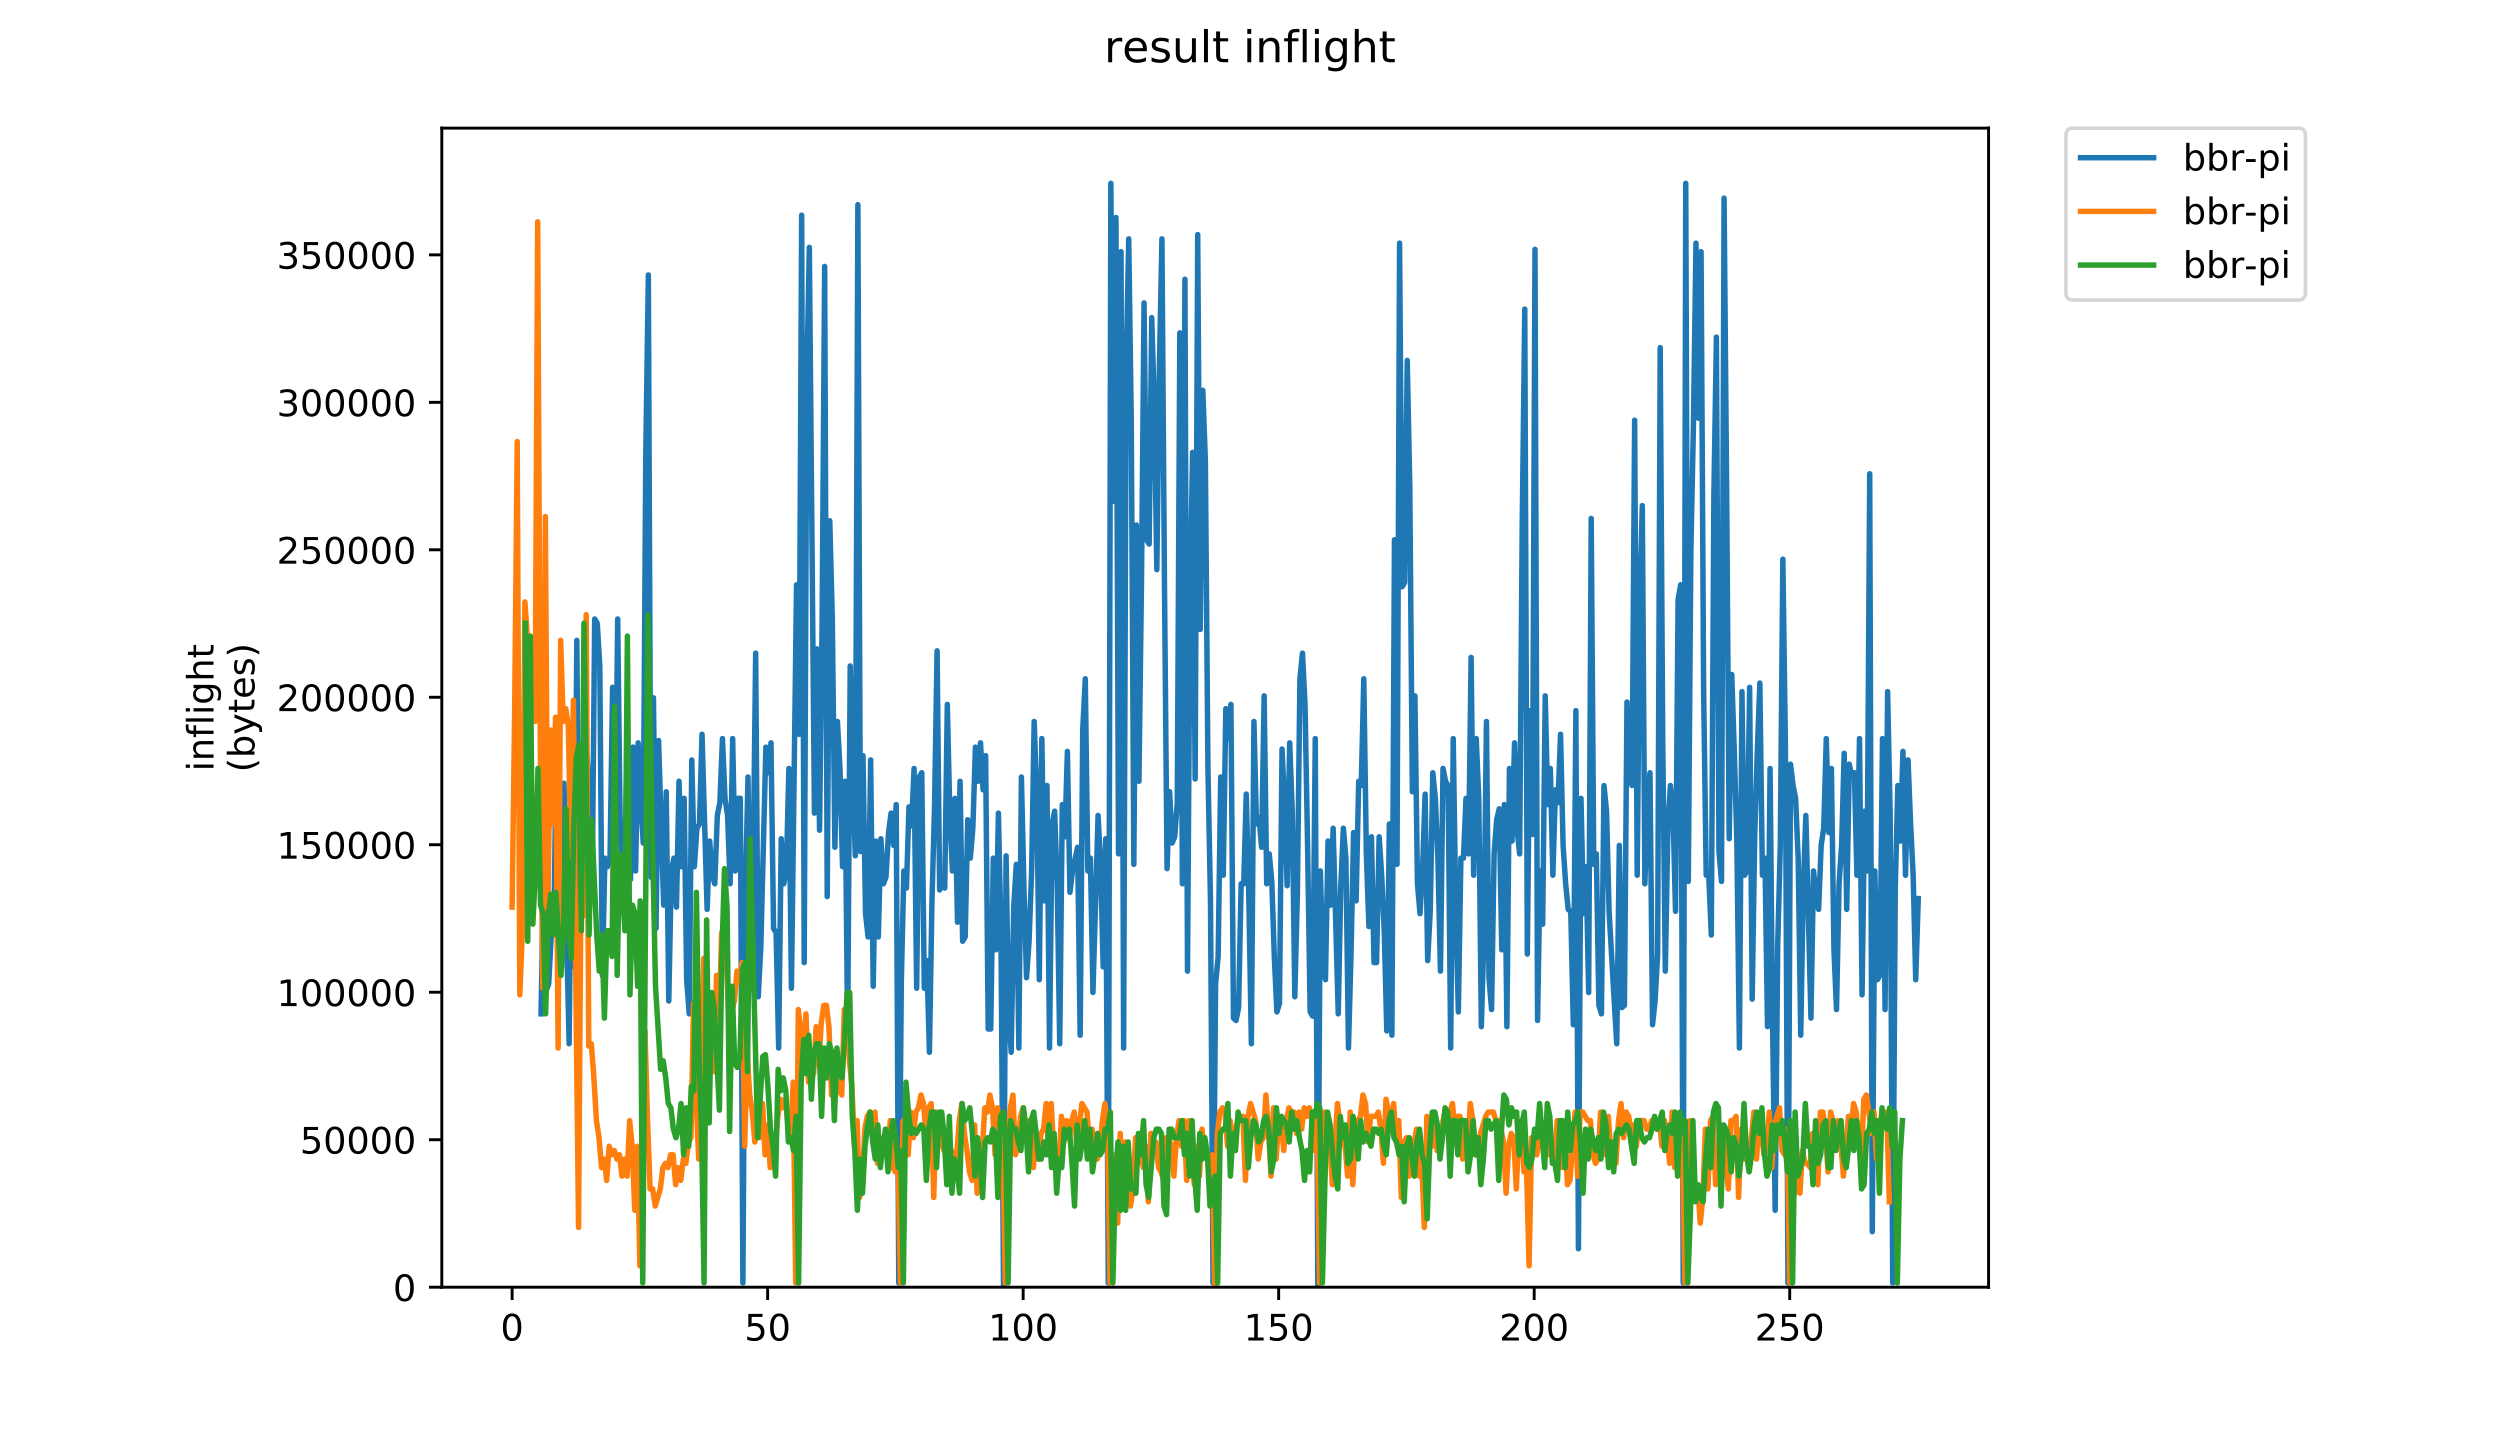 <?xml version="1.0" encoding="utf-8" standalone="no"?>
<!DOCTYPE svg PUBLIC "-//W3C//DTD SVG 1.1//EN"
  "http://www.w3.org/Graphics/SVG/1.1/DTD/svg11.dtd">
<!-- Created with matplotlib (https://matplotlib.org/) -->
<svg height="396pt" version="1.1" viewBox="0 0 684 396" width="684pt" xmlns="http://www.w3.org/2000/svg" xmlns:xlink="http://www.w3.org/1999/xlink">
 <defs>
  <style type="text/css">
*{stroke-linecap:butt;stroke-linejoin:round;}
  </style>
 </defs>
 <g id="figure_1">
  <g id="patch_1">
   <path d="M 0 396 
L 684 396 
L 684 0 
L 0 0 
z
" style="fill:#ffffff;"/>
  </g>
  <g id="axes_1">
   <g id="patch_2">
    <path d="M 120.879 352.174 
L 544.074 352.174 
L 544.074 35.062 
L 120.879 35.062 
z
" style="fill:#ffffff;"/>
   </g>
   <g id="matplotlib.axis_1">
    <g id="xtick_1">
     <g id="line2d_1">
      <defs>
       <path d="M 0 0 
L 0 3.5 
" id="m915744b302" style="stroke:#000000;stroke-width:0.8;"/>
      </defs>
      <g>
       <use style="stroke:#000000;stroke-width:0.8;" x="140.115" xlink:href="#m915744b302" y="352.174"/>
      </g>
     </g>
     <g id="text_1">
      <!-- 0 -->
      <defs>
       <path d="M 31.781 66.406 
Q 24.172 66.406 20.328 58.906 
Q 16.5 51.422 16.5 36.375 
Q 16.5 21.391 20.328 13.891 
Q 24.172 6.391 31.781 6.391 
Q 39.453 6.391 43.281 13.891 
Q 47.125 21.391 47.125 36.375 
Q 47.125 51.422 43.281 58.906 
Q 39.453 66.406 31.781 66.406 
z
M 31.781 74.219 
Q 44.047 74.219 50.516 64.516 
Q 56.984 54.828 56.984 36.375 
Q 56.984 17.969 50.516 8.266 
Q 44.047 -1.422 31.781 -1.422 
Q 19.531 -1.422 13.062 8.266 
Q 6.594 17.969 6.594 36.375 
Q 6.594 54.828 13.062 64.516 
Q 19.531 74.219 31.781 74.219 
z
" id="DejaVuSans-48"/>
      </defs>
      <g transform="translate(136.933 366.773)scale(0.1 -0.1)">
       <use xlink:href="#DejaVuSans-48"/>
      </g>
     </g>
    </g>
    <g id="xtick_2">
     <g id="line2d_2">
      <g>
       <use style="stroke:#000000;stroke-width:0.8;" x="210.024" xlink:href="#m915744b302" y="352.174"/>
      </g>
     </g>
     <g id="text_2">
      <!-- 50 -->
      <defs>
       <path d="M 10.797 72.906 
L 49.516 72.906 
L 49.516 64.594 
L 19.828 64.594 
L 19.828 46.734 
Q 21.969 47.469 24.109 47.828 
Q 26.266 48.188 28.422 48.188 
Q 40.625 48.188 47.75 41.5 
Q 54.891 34.812 54.891 23.391 
Q 54.891 11.625 47.562 5.094 
Q 40.234 -1.422 26.906 -1.422 
Q 22.312 -1.422 17.547 -0.641 
Q 12.797 0.141 7.719 1.703 
L 7.719 11.625 
Q 12.109 9.234 16.797 8.062 
Q 21.484 6.891 26.703 6.891 
Q 35.156 6.891 40.078 11.328 
Q 45.016 15.766 45.016 23.391 
Q 45.016 31 40.078 35.438 
Q 35.156 39.891 26.703 39.891 
Q 22.75 39.891 18.812 39.016 
Q 14.891 38.141 10.797 36.281 
z
" id="DejaVuSans-53"/>
      </defs>
      <g transform="translate(203.662 366.773)scale(0.1 -0.1)">
       <use xlink:href="#DejaVuSans-53"/>
       <use x="63.623" xlink:href="#DejaVuSans-48"/>
      </g>
     </g>
    </g>
    <g id="xtick_3">
     <g id="line2d_3">
      <g>
       <use style="stroke:#000000;stroke-width:0.8;" x="279.934" xlink:href="#m915744b302" y="352.174"/>
      </g>
     </g>
     <g id="text_3">
      <!-- 100 -->
      <defs>
       <path d="M 12.406 8.297 
L 28.516 8.297 
L 28.516 63.922 
L 10.984 60.406 
L 10.984 69.391 
L 28.422 72.906 
L 38.281 72.906 
L 38.281 8.297 
L 54.391 8.297 
L 54.391 0 
L 12.406 0 
z
" id="DejaVuSans-49"/>
      </defs>
      <g transform="translate(270.39 366.773)scale(0.1 -0.1)">
       <use xlink:href="#DejaVuSans-49"/>
       <use x="63.623" xlink:href="#DejaVuSans-48"/>
       <use x="127.246" xlink:href="#DejaVuSans-48"/>
      </g>
     </g>
    </g>
    <g id="xtick_4">
     <g id="line2d_4">
      <g>
       <use style="stroke:#000000;stroke-width:0.8;" x="349.843" xlink:href="#m915744b302" y="352.174"/>
      </g>
     </g>
     <g id="text_4">
      <!-- 150 -->
      <g transform="translate(340.299 366.773)scale(0.1 -0.1)">
       <use xlink:href="#DejaVuSans-49"/>
       <use x="63.623" xlink:href="#DejaVuSans-53"/>
       <use x="127.246" xlink:href="#DejaVuSans-48"/>
      </g>
     </g>
    </g>
    <g id="xtick_5">
     <g id="line2d_5">
      <g>
       <use style="stroke:#000000;stroke-width:0.8;" x="419.753" xlink:href="#m915744b302" y="352.174"/>
      </g>
     </g>
     <g id="text_5">
      <!-- 200 -->
      <defs>
       <path d="M 19.188 8.297 
L 53.609 8.297 
L 53.609 0 
L 7.328 0 
L 7.328 8.297 
Q 12.938 14.109 22.625 23.891 
Q 32.328 33.688 34.812 36.531 
Q 39.547 41.844 41.422 45.531 
Q 43.312 49.219 43.312 52.781 
Q 43.312 58.594 39.234 62.25 
Q 35.156 65.922 28.609 65.922 
Q 23.969 65.922 18.812 64.312 
Q 13.672 62.703 7.812 59.422 
L 7.812 69.391 
Q 13.766 71.781 18.938 73 
Q 24.125 74.219 28.422 74.219 
Q 39.75 74.219 46.484 68.547 
Q 53.219 62.891 53.219 53.422 
Q 53.219 48.922 51.531 44.891 
Q 49.859 40.875 45.406 35.406 
Q 44.188 33.984 37.641 27.219 
Q 31.109 20.453 19.188 8.297 
z
" id="DejaVuSans-50"/>
      </defs>
      <g transform="translate(410.209 366.773)scale(0.1 -0.1)">
       <use xlink:href="#DejaVuSans-50"/>
       <use x="63.623" xlink:href="#DejaVuSans-48"/>
       <use x="127.246" xlink:href="#DejaVuSans-48"/>
      </g>
     </g>
    </g>
    <g id="xtick_6">
     <g id="line2d_6">
      <g>
       <use style="stroke:#000000;stroke-width:0.8;" x="489.662" xlink:href="#m915744b302" y="352.174"/>
      </g>
     </g>
     <g id="text_6">
      <!-- 250 -->
      <g transform="translate(480.118 366.773)scale(0.1 -0.1)">
       <use xlink:href="#DejaVuSans-50"/>
       <use x="63.623" xlink:href="#DejaVuSans-53"/>
       <use x="127.246" xlink:href="#DejaVuSans-48"/>
      </g>
     </g>
    </g>
   </g>
   <g id="matplotlib.axis_2">
    <g id="ytick_1">
     <g id="line2d_7">
      <defs>
       <path d="M 0 0 
L -3.5 0 
" id="m498ff7b737" style="stroke:#000000;stroke-width:0.8;"/>
      </defs>
      <g>
       <use style="stroke:#000000;stroke-width:0.8;" x="120.879" xlink:href="#m498ff7b737" y="352.174"/>
      </g>
     </g>
     <g id="text_7">
      <!-- 0 -->
      <g transform="translate(107.516 355.973)scale(0.1 -0.1)">
       <use xlink:href="#DejaVuSans-48"/>
      </g>
     </g>
    </g>
    <g id="ytick_2">
     <g id="line2d_8">
      <g>
       <use style="stroke:#000000;stroke-width:0.8;" x="120.879" xlink:href="#m498ff7b737" y="311.824"/>
      </g>
     </g>
     <g id="text_8">
      <!-- 50000 -->
      <g transform="translate(82.066 315.623)scale(0.1 -0.1)">
       <use xlink:href="#DejaVuSans-53"/>
       <use x="63.623" xlink:href="#DejaVuSans-48"/>
       <use x="127.246" xlink:href="#DejaVuSans-48"/>
       <use x="190.869" xlink:href="#DejaVuSans-48"/>
       <use x="254.492" xlink:href="#DejaVuSans-48"/>
      </g>
     </g>
    </g>
    <g id="ytick_3">
     <g id="line2d_9">
      <g>
       <use style="stroke:#000000;stroke-width:0.8;" x="120.879" xlink:href="#m498ff7b737" y="271.474"/>
      </g>
     </g>
     <g id="text_9">
      <!-- 100000 -->
      <g transform="translate(75.704 275.274)scale(0.1 -0.1)">
       <use xlink:href="#DejaVuSans-49"/>
       <use x="63.623" xlink:href="#DejaVuSans-48"/>
       <use x="127.246" xlink:href="#DejaVuSans-48"/>
       <use x="190.869" xlink:href="#DejaVuSans-48"/>
       <use x="254.492" xlink:href="#DejaVuSans-48"/>
       <use x="318.115" xlink:href="#DejaVuSans-48"/>
      </g>
     </g>
    </g>
    <g id="ytick_4">
     <g id="line2d_10">
      <g>
       <use style="stroke:#000000;stroke-width:0.8;" x="120.879" xlink:href="#m498ff7b737" y="231.124"/>
      </g>
     </g>
     <g id="text_10">
      <!-- 150000 -->
      <g transform="translate(75.704 234.924)scale(0.1 -0.1)">
       <use xlink:href="#DejaVuSans-49"/>
       <use x="63.623" xlink:href="#DejaVuSans-53"/>
       <use x="127.246" xlink:href="#DejaVuSans-48"/>
       <use x="190.869" xlink:href="#DejaVuSans-48"/>
       <use x="254.492" xlink:href="#DejaVuSans-48"/>
       <use x="318.115" xlink:href="#DejaVuSans-48"/>
      </g>
     </g>
    </g>
    <g id="ytick_5">
     <g id="line2d_11">
      <g>
       <use style="stroke:#000000;stroke-width:0.8;" x="120.879" xlink:href="#m498ff7b737" y="190.774"/>
      </g>
     </g>
     <g id="text_11">
      <!-- 200000 -->
      <g transform="translate(75.704 194.574)scale(0.1 -0.1)">
       <use xlink:href="#DejaVuSans-50"/>
       <use x="63.623" xlink:href="#DejaVuSans-48"/>
       <use x="127.246" xlink:href="#DejaVuSans-48"/>
       <use x="190.869" xlink:href="#DejaVuSans-48"/>
       <use x="254.492" xlink:href="#DejaVuSans-48"/>
       <use x="318.115" xlink:href="#DejaVuSans-48"/>
      </g>
     </g>
    </g>
    <g id="ytick_6">
     <g id="line2d_12">
      <g>
       <use style="stroke:#000000;stroke-width:0.8;" x="120.879" xlink:href="#m498ff7b737" y="150.425"/>
      </g>
     </g>
     <g id="text_12">
      <!-- 250000 -->
      <g transform="translate(75.704 154.224)scale(0.1 -0.1)">
       <use xlink:href="#DejaVuSans-50"/>
       <use x="63.623" xlink:href="#DejaVuSans-53"/>
       <use x="127.246" xlink:href="#DejaVuSans-48"/>
       <use x="190.869" xlink:href="#DejaVuSans-48"/>
       <use x="254.492" xlink:href="#DejaVuSans-48"/>
       <use x="318.115" xlink:href="#DejaVuSans-48"/>
      </g>
     </g>
    </g>
    <g id="ytick_7">
     <g id="line2d_13">
      <g>
       <use style="stroke:#000000;stroke-width:0.8;" x="120.879" xlink:href="#m498ff7b737" y="110.075"/>
      </g>
     </g>
     <g id="text_13">
      <!-- 300000 -->
      <defs>
       <path d="M 40.578 39.312 
Q 47.656 37.797 51.625 33 
Q 55.609 28.219 55.609 21.188 
Q 55.609 10.406 48.188 4.484 
Q 40.766 -1.422 27.094 -1.422 
Q 22.516 -1.422 17.656 -0.516 
Q 12.797 0.391 7.625 2.203 
L 7.625 11.719 
Q 11.719 9.328 16.594 8.109 
Q 21.484 6.891 26.812 6.891 
Q 36.078 6.891 40.938 10.547 
Q 45.797 14.203 45.797 21.188 
Q 45.797 27.641 41.281 31.266 
Q 36.766 34.906 28.719 34.906 
L 20.219 34.906 
L 20.219 43.016 
L 29.109 43.016 
Q 36.375 43.016 40.234 45.922 
Q 44.094 48.828 44.094 54.297 
Q 44.094 59.906 40.109 62.906 
Q 36.141 65.922 28.719 65.922 
Q 24.656 65.922 20.016 65.031 
Q 15.375 64.156 9.812 62.312 
L 9.812 71.094 
Q 15.438 72.656 20.344 73.438 
Q 25.25 74.219 29.594 74.219 
Q 40.828 74.219 47.359 69.109 
Q 53.906 64.016 53.906 55.328 
Q 53.906 49.266 50.438 45.094 
Q 46.969 40.922 40.578 39.312 
z
" id="DejaVuSans-51"/>
      </defs>
      <g transform="translate(75.704 113.874)scale(0.1 -0.1)">
       <use xlink:href="#DejaVuSans-51"/>
       <use x="63.623" xlink:href="#DejaVuSans-48"/>
       <use x="127.246" xlink:href="#DejaVuSans-48"/>
       <use x="190.869" xlink:href="#DejaVuSans-48"/>
       <use x="254.492" xlink:href="#DejaVuSans-48"/>
       <use x="318.115" xlink:href="#DejaVuSans-48"/>
      </g>
     </g>
    </g>
    <g id="ytick_8">
     <g id="line2d_14">
      <g>
       <use style="stroke:#000000;stroke-width:0.8;" x="120.879" xlink:href="#m498ff7b737" y="69.725"/>
      </g>
     </g>
     <g id="text_14">
      <!-- 350000 -->
      <g transform="translate(75.704 73.524)scale(0.1 -0.1)">
       <use xlink:href="#DejaVuSans-51"/>
       <use x="63.623" xlink:href="#DejaVuSans-53"/>
       <use x="127.246" xlink:href="#DejaVuSans-48"/>
       <use x="190.869" xlink:href="#DejaVuSans-48"/>
       <use x="254.492" xlink:href="#DejaVuSans-48"/>
       <use x="318.115" xlink:href="#DejaVuSans-48"/>
      </g>
     </g>
    </g>
    <g id="text_15">
     <!-- inflight -->
     <defs>
      <path d="M 9.422 54.688 
L 18.406 54.688 
L 18.406 0 
L 9.422 0 
z
M 9.422 75.984 
L 18.406 75.984 
L 18.406 64.594 
L 9.422 64.594 
z
" id="DejaVuSans-105"/>
      <path d="M 54.891 33.016 
L 54.891 0 
L 45.906 0 
L 45.906 32.719 
Q 45.906 40.484 42.875 44.328 
Q 39.844 48.188 33.797 48.188 
Q 26.516 48.188 22.312 43.547 
Q 18.109 38.922 18.109 30.906 
L 18.109 0 
L 9.078 0 
L 9.078 54.688 
L 18.109 54.688 
L 18.109 46.188 
Q 21.344 51.125 25.703 53.562 
Q 30.078 56 35.797 56 
Q 45.219 56 50.047 50.172 
Q 54.891 44.344 54.891 33.016 
z
" id="DejaVuSans-110"/>
      <path d="M 37.109 75.984 
L 37.109 68.5 
L 28.516 68.5 
Q 23.688 68.5 21.797 66.547 
Q 19.922 64.594 19.922 59.516 
L 19.922 54.688 
L 34.719 54.688 
L 34.719 47.703 
L 19.922 47.703 
L 19.922 0 
L 10.891 0 
L 10.891 47.703 
L 2.297 47.703 
L 2.297 54.688 
L 10.891 54.688 
L 10.891 58.5 
Q 10.891 67.625 15.141 71.797 
Q 19.391 75.984 28.609 75.984 
z
" id="DejaVuSans-102"/>
      <path d="M 9.422 75.984 
L 18.406 75.984 
L 18.406 0 
L 9.422 0 
z
" id="DejaVuSans-108"/>
      <path d="M 45.406 27.984 
Q 45.406 37.75 41.375 43.109 
Q 37.359 48.484 30.078 48.484 
Q 22.859 48.484 18.828 43.109 
Q 14.797 37.75 14.797 27.984 
Q 14.797 18.266 18.828 12.891 
Q 22.859 7.516 30.078 7.516 
Q 37.359 7.516 41.375 12.891 
Q 45.406 18.266 45.406 27.984 
z
M 54.391 6.781 
Q 54.391 -7.172 48.188 -13.984 
Q 42 -20.797 29.203 -20.797 
Q 24.469 -20.797 20.266 -20.094 
Q 16.062 -19.391 12.109 -17.922 
L 12.109 -9.188 
Q 16.062 -11.328 19.922 -12.344 
Q 23.781 -13.375 27.781 -13.375 
Q 36.625 -13.375 41.016 -8.766 
Q 45.406 -4.156 45.406 5.172 
L 45.406 9.625 
Q 42.625 4.781 38.281 2.391 
Q 33.938 0 27.875 0 
Q 17.828 0 11.672 7.656 
Q 5.516 15.328 5.516 27.984 
Q 5.516 40.672 11.672 48.328 
Q 17.828 56 27.875 56 
Q 33.938 56 38.281 53.609 
Q 42.625 51.219 45.406 46.391 
L 45.406 54.688 
L 54.391 54.688 
z
" id="DejaVuSans-103"/>
      <path d="M 54.891 33.016 
L 54.891 0 
L 45.906 0 
L 45.906 32.719 
Q 45.906 40.484 42.875 44.328 
Q 39.844 48.188 33.797 48.188 
Q 26.516 48.188 22.312 43.547 
Q 18.109 38.922 18.109 30.906 
L 18.109 0 
L 9.078 0 
L 9.078 75.984 
L 18.109 75.984 
L 18.109 46.188 
Q 21.344 51.125 25.703 53.562 
Q 30.078 56 35.797 56 
Q 45.219 56 50.047 50.172 
Q 54.891 44.344 54.891 33.016 
z
" id="DejaVuSans-104"/>
      <path d="M 18.312 70.219 
L 18.312 54.688 
L 36.812 54.688 
L 36.812 47.703 
L 18.312 47.703 
L 18.312 18.016 
Q 18.312 11.328 20.141 9.422 
Q 21.969 7.516 27.594 7.516 
L 36.812 7.516 
L 36.812 0 
L 27.594 0 
Q 17.188 0 13.234 3.875 
Q 9.281 7.766 9.281 18.016 
L 9.281 47.703 
L 2.688 47.703 
L 2.688 54.688 
L 9.281 54.688 
L 9.281 70.219 
z
" id="DejaVuSans-116"/>
     </defs>
     <g transform="translate(58.426 211.018)rotate(-90)scale(0.1 -0.1)">
      <use xlink:href="#DejaVuSans-105"/>
      <use x="27.783" xlink:href="#DejaVuSans-110"/>
      <use x="91.162" xlink:href="#DejaVuSans-102"/>
      <use x="126.367" xlink:href="#DejaVuSans-108"/>
      <use x="154.15" xlink:href="#DejaVuSans-105"/>
      <use x="181.934" xlink:href="#DejaVuSans-103"/>
      <use x="245.41" xlink:href="#DejaVuSans-104"/>
      <use x="308.789" xlink:href="#DejaVuSans-116"/>
     </g>
     <!-- (bytes) -->
     <defs>
      <path d="M 31 75.875 
Q 24.469 64.656 21.281 53.656 
Q 18.109 42.672 18.109 31.391 
Q 18.109 20.125 21.312 9.062 
Q 24.516 -2 31 -13.188 
L 23.188 -13.188 
Q 15.875 -1.703 12.234 9.375 
Q 8.594 20.453 8.594 31.391 
Q 8.594 42.281 12.203 53.312 
Q 15.828 64.359 23.188 75.875 
z
" id="DejaVuSans-40"/>
      <path d="M 48.688 27.297 
Q 48.688 37.203 44.609 42.844 
Q 40.531 48.484 33.406 48.484 
Q 26.266 48.484 22.188 42.844 
Q 18.109 37.203 18.109 27.297 
Q 18.109 17.391 22.188 11.75 
Q 26.266 6.109 33.406 6.109 
Q 40.531 6.109 44.609 11.75 
Q 48.688 17.391 48.688 27.297 
z
M 18.109 46.391 
Q 20.953 51.266 25.266 53.625 
Q 29.594 56 35.594 56 
Q 45.562 56 51.781 48.094 
Q 58.016 40.188 58.016 27.297 
Q 58.016 14.406 51.781 6.484 
Q 45.562 -1.422 35.594 -1.422 
Q 29.594 -1.422 25.266 0.953 
Q 20.953 3.328 18.109 8.203 
L 18.109 0 
L 9.078 0 
L 9.078 75.984 
L 18.109 75.984 
z
" id="DejaVuSans-98"/>
      <path d="M 32.172 -5.078 
Q 28.375 -14.844 24.75 -17.812 
Q 21.141 -20.797 15.094 -20.797 
L 7.906 -20.797 
L 7.906 -13.281 
L 13.188 -13.281 
Q 16.891 -13.281 18.938 -11.516 
Q 21 -9.766 23.484 -3.219 
L 25.094 0.875 
L 2.984 54.688 
L 12.5 54.688 
L 29.594 11.922 
L 46.688 54.688 
L 56.203 54.688 
z
" id="DejaVuSans-121"/>
      <path d="M 56.203 29.594 
L 56.203 25.203 
L 14.891 25.203 
Q 15.484 15.922 20.484 11.062 
Q 25.484 6.203 34.422 6.203 
Q 39.594 6.203 44.453 7.469 
Q 49.312 8.734 54.109 11.281 
L 54.109 2.781 
Q 49.266 0.734 44.188 -0.344 
Q 39.109 -1.422 33.891 -1.422 
Q 20.797 -1.422 13.156 6.188 
Q 5.516 13.812 5.516 26.812 
Q 5.516 40.234 12.766 48.109 
Q 20.016 56 32.328 56 
Q 43.359 56 49.781 48.891 
Q 56.203 41.797 56.203 29.594 
z
M 47.219 32.234 
Q 47.125 39.594 43.094 43.984 
Q 39.062 48.391 32.422 48.391 
Q 24.906 48.391 20.391 44.141 
Q 15.875 39.891 15.188 32.172 
z
" id="DejaVuSans-101"/>
      <path d="M 44.281 53.078 
L 44.281 44.578 
Q 40.484 46.531 36.375 47.5 
Q 32.281 48.484 27.875 48.484 
Q 21.188 48.484 17.844 46.438 
Q 14.5 44.391 14.5 40.281 
Q 14.5 37.156 16.891 35.375 
Q 19.281 33.594 26.516 31.984 
L 29.594 31.297 
Q 39.156 29.25 43.188 25.516 
Q 47.219 21.781 47.219 15.094 
Q 47.219 7.469 41.188 3.016 
Q 35.156 -1.422 24.609 -1.422 
Q 20.219 -1.422 15.453 -0.562 
Q 10.688 0.297 5.422 2 
L 5.422 11.281 
Q 10.406 8.688 15.234 7.391 
Q 20.062 6.109 24.812 6.109 
Q 31.156 6.109 34.562 8.281 
Q 37.984 10.453 37.984 14.406 
Q 37.984 18.062 35.516 20.016 
Q 33.062 21.969 24.703 23.781 
L 21.578 24.516 
Q 13.234 26.266 9.516 29.906 
Q 5.812 33.547 5.812 39.891 
Q 5.812 47.609 11.281 51.797 
Q 16.75 56 26.812 56 
Q 31.781 56 36.172 55.266 
Q 40.578 54.547 44.281 53.078 
z
" id="DejaVuSans-115"/>
      <path d="M 8.016 75.875 
L 15.828 75.875 
Q 23.141 64.359 26.781 53.312 
Q 30.422 42.281 30.422 31.391 
Q 30.422 20.453 26.781 9.375 
Q 23.141 -1.703 15.828 -13.188 
L 8.016 -13.188 
Q 14.5 -2 17.703 9.062 
Q 20.906 20.125 20.906 31.391 
Q 20.906 42.672 17.703 53.656 
Q 14.5 64.656 8.016 75.875 
z
" id="DejaVuSans-41"/>
     </defs>
     <g transform="translate(69.624 211.295)rotate(-90)scale(0.1 -0.1)">
      <use xlink:href="#DejaVuSans-40"/>
      <use x="39.014" xlink:href="#DejaVuSans-98"/>
      <use x="102.49" xlink:href="#DejaVuSans-121"/>
      <use x="161.67" xlink:href="#DejaVuSans-116"/>
      <use x="200.879" xlink:href="#DejaVuSans-101"/>
      <use x="262.402" xlink:href="#DejaVuSans-115"/>
      <use x="314.502" xlink:href="#DejaVuSans-41"/>
     </g>
    </g>
   </g>
   <g id="line2d_15">
    <path clip-path="url(#pe34f8b450a)" d="M 148.026 277.388 
L 148.725 239.466 
L 149.424 271.016 
L 150.123 269.208 
L 150.822 255.825 
L 151.521 254.656 
L 152.22 204.41 
L 152.919 225.443 
L 153.618 264.534 
L 154.318 214.287 
L 155.017 255.825 
L 155.716 285.568 
L 156.415 218.432 
L 157.114 264.534 
L 157.813 175.196 
L 158.512 261.029 
L 159.91 232.454 
L 160.609 206.747 
L 161.309 218.432 
L 162.008 244.14 
L 162.707 169.354 
L 163.406 170.522 
L 164.105 182.207 
L 164.804 266.871 
L 165.503 234.791 
L 166.202 237.128 
L 166.901 234.791 
L 167.6 188.05 
L 168.299 232.454 
L 168.999 169.354 
L 169.698 227.78 
L 170.397 239.995 
L 171.096 226.612 
L 171.795 204.41 
L 172.494 240.634 
L 173.193 204.41 
L 173.892 238.297 
L 174.591 203.241 
L 175.29 218.432 
L 175.989 230.647 
L 176.689 123.781 
L 177.388 75.232 
L 178.087 239.995 
L 178.786 190.917 
L 179.485 254.017 
L 180.184 202.602 
L 181.582 247.645 
L 182.281 216.624 
L 182.98 273.882 
L 183.68 238.297 
L 184.379 234.791 
L 185.078 248.175 
L 185.777 213.758 
L 186.476 237.128 
L 187.175 218.432 
L 187.874 268.04 
L 188.573 277.388 
L 189.272 207.915 
L 189.971 237.128 
L 190.67 226.612 
L 191.37 225.443 
L 192.069 200.904 
L 193.467 248.814 
L 194.166 230.117 
L 194.865 239.466 
L 195.564 241.803 
L 196.263 223.106 
L 196.962 219.6 
L 197.661 202.072 
L 198.361 218.432 
L 199.06 223.106 
L 199.759 241.803 
L 200.458 202.072 
L 201.157 238.297 
L 201.856 218.432 
L 202.555 218.432 
L 203.254 351.006 
L 203.953 242.971 
L 204.652 212.589 
L 205.351 270.377 
L 206.051 238.297 
L 206.75 178.702 
L 207.449 272.714 
L 208.148 259.331 
L 209.546 204.41 
L 210.245 211.421 
L 210.944 203.241 
L 211.643 254.017 
L 212.342 255.186 
L 213.042 286.736 
L 213.741 229.478 
L 214.44 241.803 
L 215.139 238.297 
L 215.838 210.252 
L 216.537 270.377 
L 217.935 160.005 
L 218.634 200.904 
L 219.333 58.872 
L 220.032 263.366 
L 220.732 104.445 
L 221.431 67.691 
L 222.829 222.467 
L 223.528 177.533 
L 224.227 227.141 
L 224.926 170.522 
L 225.625 72.895 
L 226.324 245.308 
L 227.023 142.477 
L 227.722 169.354 
L 228.422 231.815 
L 229.121 197.398 
L 229.82 210.252 
L 230.519 237.128 
L 231.218 213.758 
L 231.917 283.231 
L 232.616 182.207 
L 233.315 213.758 
L 234.014 234.152 
L 234.713 56.006 
L 235.413 232.984 
L 236.112 206.747 
L 236.811 249.982 
L 237.51 256.354 
L 238.209 207.915 
L 238.908 269.847 
L 239.607 230.117 
L 240.306 256.354 
L 241.005 229.478 
L 241.704 241.803 
L 242.403 239.995 
L 243.103 227.78 
L 243.802 222.467 
L 244.501 231.286 
L 245.2 220.13 
L 245.899 351.006 
L 246.598 268.679 
L 247.297 238.297 
L 247.996 242.971 
L 248.695 220.769 
L 249.394 225.973 
L 250.094 210.252 
L 250.793 270.377 
L 251.492 212.589 
L 252.191 211.421 
L 252.89 270.377 
L 253.589 262.836 
L 254.288 287.905 
L 254.987 246.477 
L 255.686 220.769 
L 256.385 178.063 
L 257.084 243.501 
L 257.784 241.803 
L 258.483 242.971 
L 259.182 192.724 
L 259.881 223.106 
L 260.58 238.297 
L 261.279 218.432 
L 261.978 252.319 
L 262.677 213.758 
L 263.376 257.523 
L 264.075 256.354 
L 264.775 224.275 
L 265.474 234.791 
L 266.173 226.612 
L 266.872 204.41 
L 267.571 213.758 
L 268.27 203.241 
L 268.969 216.095 
L 269.668 206.747 
L 270.367 281.533 
L 271.066 281.533 
L 271.765 234.791 
L 272.465 259.86 
L 273.164 222.467 
L 273.863 255.186 
L 274.562 352.174 
L 275.261 234.152 
L 275.96 276.859 
L 276.659 287.905 
L 277.358 248.175 
L 278.057 236.489 
L 278.756 286.736 
L 279.456 212.589 
L 280.155 242.971 
L 280.854 267.51 
L 281.553 257.523 
L 282.252 238.297 
L 282.951 197.398 
L 283.65 217.263 
L 284.349 268.04 
L 285.048 202.072 
L 285.747 246.477 
L 286.446 214.926 
L 287.146 286.736 
L 287.845 225.443 
L 288.544 221.938 
L 289.243 241.803 
L 289.942 285.568 
L 290.641 220.13 
L 291.34 228.949 
L 292.039 205.578 
L 292.738 244.14 
L 293.437 238.297 
L 294.836 231.815 
L 295.535 283.231 
L 296.234 199.735 
L 296.933 185.713 
L 297.632 238.297 
L 298.331 234.791 
L 299.03 271.545 
L 300.428 223.106 
L 301.127 236.489 
L 301.827 264.534 
L 302.526 229.478 
L 303.225 351.006 
L 303.924 50.163 
L 304.623 137.164 
L 305.322 59.511 
L 306.021 233.623 
L 306.72 68.86 
L 307.419 286.736 
L 308.118 100.41 
L 308.817 65.354 
L 309.517 115.601 
L 310.216 236.489 
L 310.915 143.646 
L 311.614 213.758 
L 312.313 158.837 
L 313.012 82.882 
L 313.711 147.681 
L 314.41 148.849 
L 315.109 86.917 
L 315.808 110.288 
L 316.508 155.86 
L 317.207 100.41 
L 317.906 65.354 
L 318.605 160.535 
L 319.304 237.658 
L 320.003 216.624 
L 320.702 230.647 
L 321.401 228.949 
L 322.1 219.6 
L 322.799 91.062 
L 323.498 241.803 
L 324.198 76.4 
L 324.897 265.703 
L 325.596 163.511 
L 326.295 123.781 
L 326.994 213.119 
L 327.693 64.185 
L 328.392 172.22 
L 329.091 106.782 
L 329.79 126.118 
L 330.489 210.252 
L 331.189 246.477 
L 331.888 351.006 
L 332.587 269.208 
L 333.286 261.668 
L 333.985 212.589 
L 334.684 239.466 
L 335.383 193.893 
L 336.082 202.072 
L 336.781 192.724 
L 337.48 278.557 
L 338.179 279.196 
L 338.879 275.69 
L 339.578 241.803 
L 340.277 241.803 
L 340.976 217.263 
L 341.675 245.308 
L 342.374 285.568 
L 343.073 197.398 
L 343.772 225.443 
L 344.471 223.635 
L 345.17 231.815 
L 345.87 190.387 
L 346.569 241.803 
L 347.268 233.623 
L 347.967 241.163 
L 348.666 262.197 
L 349.365 276.859 
L 350.064 274.522 
L 350.763 204.939 
L 351.462 219.6 
L 352.161 242.332 
L 352.86 203.241 
L 353.56 221.938 
L 354.259 272.714 
L 354.958 244.669 
L 355.657 185.713 
L 356.356 178.702 
L 357.055 192.724 
L 357.754 231.286 
L 358.453 276.859 
L 359.152 278.027 
L 359.851 202.072 
L 360.55 352.174 
L 361.25 238.297 
L 361.949 262.836 
L 362.648 268.04 
L 363.347 230.117 
L 364.046 247.645 
L 364.745 226.612 
L 366.143 277.388 
L 366.842 242.332 
L 367.541 226.612 
L 368.241 234.791 
L 368.94 286.736 
L 369.639 261.029 
L 370.338 227.78 
L 371.037 246.477 
L 371.736 213.758 
L 372.435 214.926 
L 373.134 185.713 
L 373.833 233.623 
L 374.532 253.488 
L 375.231 228.949 
L 375.931 263.366 
L 376.63 263.366 
L 377.329 228.949 
L 378.028 239.466 
L 378.727 254.656 
L 379.426 282.062 
L 380.125 225.443 
L 380.824 283.231 
L 381.523 147.681 
L 382.222 236.489 
L 382.922 66.523 
L 383.621 160.535 
L 384.32 159.366 
L 385.019 98.602 
L 385.718 133.129 
L 386.417 216.624 
L 387.116 190.387 
L 387.815 241.803 
L 388.514 249.982 
L 389.213 237.658 
L 389.912 217.263 
L 390.612 262.836 
L 391.311 249.343 
L 392.01 211.421 
L 392.709 218.432 
L 393.408 234.791 
L 394.107 265.703 
L 394.806 210.252 
L 395.505 213.758 
L 396.204 214.926 
L 396.903 286.736 
L 397.603 202.072 
L 398.302 248.814 
L 399.001 276.859 
L 399.7 234.791 
L 400.399 234.791 
L 401.098 218.432 
L 401.797 233.623 
L 402.496 179.87 
L 403.195 239.466 
L 403.894 202.072 
L 404.593 218.432 
L 405.293 280.894 
L 405.992 256.354 
L 406.691 197.398 
L 407.39 267.51 
L 408.089 276.219 
L 408.788 233.623 
L 409.487 224.275 
L 410.186 221.298 
L 410.885 259.86 
L 411.584 220.13 
L 412.284 280.894 
L 412.983 210.252 
L 413.682 230.117 
L 414.381 203.241 
L 415.08 227.141 
L 415.779 233.623 
L 416.478 143.646 
L 417.177 84.58 
L 417.876 261.029 
L 418.575 194.422 
L 419.274 228.31 
L 419.974 68.22 
L 420.673 279.196 
L 421.372 238.297 
L 422.071 252.849 
L 422.77 190.387 
L 423.469 220.13 
L 424.168 210.252 
L 424.867 239.466 
L 425.566 216.095 
L 426.265 219.6 
L 426.964 200.904 
L 427.664 231.286 
L 428.363 241.803 
L 429.062 248.814 
L 429.761 249.343 
L 430.46 280.364 
L 431.159 194.422 
L 431.858 341.657 
L 432.557 218.432 
L 433.256 249.982 
L 433.955 237.128 
L 434.655 271.545 
L 435.354 141.838 
L 436.053 236.489 
L 436.752 233.623 
L 437.451 275.051 
L 438.15 277.388 
L 438.849 214.926 
L 439.548 221.938 
L 440.247 249.343 
L 441.645 273.882 
L 442.345 285.568 
L 443.044 231.286 
L 443.743 275.69 
L 444.442 275.051 
L 445.141 192.085 
L 445.84 213.119 
L 446.539 214.926 
L 447.238 114.962 
L 447.937 239.466 
L 448.636 164.04 
L 449.336 138.332 
L 450.035 241.803 
L 450.734 221.298 
L 451.433 211.421 
L 452.132 280.364 
L 452.831 273.882 
L 453.53 261.029 
L 454.229 95.097 
L 454.928 203.241 
L 455.627 265.703 
L 456.326 226.612 
L 457.026 214.926 
L 457.725 221.938 
L 458.424 249.343 
L 459.123 164.04 
L 459.822 160.005 
L 460.521 351.006 
L 461.22 50.163 
L 461.919 241.163 
L 462.618 150.657 
L 463.317 116.769 
L 464.017 66.523 
L 464.716 114.432 
L 465.415 68.86 
L 466.114 189.219 
L 466.813 239.466 
L 467.512 239.466 
L 468.211 255.825 
L 468.91 135.995 
L 469.609 92.23 
L 470.308 232.984 
L 471.007 241.163 
L 471.707 54.198 
L 472.406 133.658 
L 473.105 229.478 
L 473.804 184.544 
L 474.503 205.578 
L 475.202 230.117 
L 475.901 286.736 
L 476.6 189.219 
L 477.299 239.466 
L 477.998 238.297 
L 478.698 188.05 
L 479.397 273.353 
L 480.096 228.31 
L 480.795 205.578 
L 481.494 186.882 
L 482.193 239.466 
L 482.892 234.791 
L 483.591 280.894 
L 484.29 210.252 
L 484.989 280.894 
L 485.688 331.141 
L 486.388 258.162 
L 487.087 231.286 
L 487.786 152.994 
L 488.485 203.77 
L 489.184 351.006 
L 489.883 209.084 
L 490.582 214.926 
L 491.281 218.432 
L 491.98 234.791 
L 492.679 283.231 
L 493.378 242.971 
L 494.078 223.106 
L 495.476 278.557 
L 496.175 238.297 
L 496.874 244.669 
L 497.573 248.814 
L 498.272 231.286 
L 498.971 226.612 
L 499.67 202.072 
L 500.369 227.78 
L 501.069 210.252 
L 501.768 259.86 
L 502.467 276.219 
L 503.166 241.803 
L 503.865 231.286 
L 504.564 206.107 
L 505.263 248.814 
L 505.962 209.084 
L 506.661 212.589 
L 507.36 211.421 
L 508.059 239.466 
L 508.759 202.072 
L 509.458 272.184 
L 510.157 221.938 
L 510.856 238.297 
L 511.555 129.623 
L 512.254 336.983 
L 512.953 238.297 
L 513.652 268.04 
L 514.351 266.871 
L 515.05 202.072 
L 515.75 276.219 
L 516.449 189.219 
L 517.148 223.106 
L 517.847 351.006 
L 518.546 242.971 
L 519.245 214.926 
L 519.944 230.117 
L 520.643 205.578 
L 521.342 239.466 
L 522.041 207.915 
L 522.74 225.443 
L 523.44 239.466 
L 524.139 268.04 
L 524.838 245.838 
L 524.838 245.838 
" style="fill:none;stroke:#1f77b4;stroke-linecap:square;stroke-width:1.5;"/>
   </g>
   <g id="line2d_16">
    <path clip-path="url(#pe34f8b450a)" d="M 140.115 248.175 
L 140.814 193.893 
L 141.513 120.804 
L 142.212 272.184 
L 142.911 255.186 
L 143.61 164.679 
L 144.309 174.557 
L 145.008 198.567 
L 145.708 194.422 
L 146.407 197.398 
L 147.106 60.68 
L 147.805 201.433 
L 148.504 270.377 
L 149.203 141.309 
L 149.902 248.175 
L 150.601 199.735 
L 151.3 225.443 
L 151.999 196.23 
L 152.698 286.736 
L 153.398 175.196 
L 154.097 197.398 
L 154.796 193.893 
L 155.495 198.567 
L 156.194 234.791 
L 156.893 191.556 
L 157.592 273.882 
L 158.291 335.815 
L 158.99 234.791 
L 159.689 250.512 
L 160.388 168.185 
L 161.088 286.207 
L 161.787 285.568 
L 162.486 294.916 
L 163.185 306.601 
L 163.884 311.275 
L 164.583 319.455 
L 165.282 317.118 
L 165.981 322.961 
L 166.68 313.613 
L 167.379 315.95 
L 168.079 314.781 
L 168.778 317.118 
L 169.477 315.95 
L 170.176 321.792 
L 170.875 317.118 
L 171.574 321.792 
L 172.273 306.601 
L 172.972 313.613 
L 173.671 331.141 
L 174.37 313.613 
L 175.069 346.331 
L 175.769 307.77 
L 176.468 282.062 
L 177.167 306.601 
L 177.866 325.298 
L 178.565 325.298 
L 179.264 329.972 
L 180.662 325.298 
L 181.361 319.455 
L 182.06 318.287 
L 182.76 319.455 
L 183.459 315.95 
L 184.158 315.95 
L 184.857 324.129 
L 185.556 319.455 
L 186.255 322.961 
L 186.954 317.118 
L 187.653 318.287 
L 188.352 312.444 
L 189.051 311.275 
L 189.75 274.522 
L 190.45 299.59 
L 191.149 317.118 
L 192.547 262.197 
L 193.246 273.882 
L 193.945 271.545 
L 194.644 273.353 
L 195.343 293.218 
L 196.042 266.871 
L 196.741 279.196 
L 197.441 255.186 
L 198.14 264.534 
L 198.839 265.703 
L 199.538 279.725 
L 200.237 276.219 
L 200.936 273.882 
L 201.635 265.703 
L 202.334 268.679 
L 203.033 263.366 
L 203.732 313.613 
L 204.431 288.544 
L 205.131 299.59 
L 205.83 304.264 
L 206.529 312.444 
L 207.228 305.433 
L 207.927 311.275 
L 208.626 301.927 
L 209.325 315.95 
L 210.024 307.77 
L 210.723 319.455 
L 212.122 312.444 
L 212.821 305.433 
L 213.52 300.759 
L 214.219 303.096 
L 214.918 300.759 
L 215.617 307.77 
L 216.316 311.275 
L 217.015 296.085 
L 217.714 351.006 
L 218.413 276.219 
L 219.112 282.062 
L 219.812 291.41 
L 220.511 277.388 
L 221.21 296.085 
L 221.909 290.242 
L 222.608 293.747 
L 223.307 280.894 
L 224.006 291.41 
L 224.705 279.725 
L 225.404 275.051 
L 226.103 275.051 
L 226.802 280.894 
L 227.502 299.59 
L 228.201 287.905 
L 228.9 293.747 
L 229.599 298.422 
L 230.298 299.59 
L 230.997 276.219 
L 231.696 276.219 
L 232.395 290.242 
L 233.094 297.253 
L 233.793 313.613 
L 234.493 306.601 
L 235.192 327.635 
L 235.891 325.298 
L 236.59 308.938 
L 237.289 305.433 
L 237.988 304.264 
L 238.687 307.77 
L 239.386 304.264 
L 240.085 318.287 
L 240.784 311.275 
L 242.183 313.613 
L 242.882 315.95 
L 243.581 306.601 
L 244.28 319.455 
L 244.979 320.624 
L 245.678 317.118 
L 246.377 351.006 
L 247.076 306.601 
L 247.775 312.444 
L 248.474 315.95 
L 249.174 304.264 
L 249.873 311.275 
L 250.572 304.264 
L 251.271 303.096 
L 251.97 299.59 
L 252.669 301.927 
L 253.368 310.107 
L 254.067 303.096 
L 254.766 301.927 
L 255.465 327.635 
L 256.164 304.264 
L 256.864 306.601 
L 257.563 312.444 
L 258.262 314.781 
L 258.961 314.781 
L 259.66 320.624 
L 260.359 314.781 
L 261.058 320.624 
L 261.757 315.95 
L 262.456 306.601 
L 263.155 301.927 
L 263.855 310.107 
L 264.554 314.781 
L 265.253 320.624 
L 265.952 322.961 
L 266.651 307.77 
L 267.35 326.466 
L 268.049 313.613 
L 268.748 314.781 
L 269.447 303.096 
L 270.146 304.264 
L 270.845 299.59 
L 271.545 303.096 
L 272.244 315.95 
L 272.943 303.096 
L 273.642 312.444 
L 274.341 308.938 
L 275.04 351.006 
L 275.739 313.613 
L 276.438 303.096 
L 277.137 299.59 
L 277.836 315.95 
L 278.535 313.613 
L 279.235 305.433 
L 279.934 303.096 
L 280.633 311.275 
L 281.332 306.601 
L 282.031 314.781 
L 282.73 319.455 
L 283.429 310.107 
L 284.128 317.118 
L 284.827 310.107 
L 285.526 308.938 
L 286.226 301.927 
L 286.925 314.781 
L 287.624 301.927 
L 288.323 315.95 
L 289.022 318.287 
L 289.721 318.287 
L 290.42 305.433 
L 291.119 312.444 
L 291.818 306.601 
L 292.517 311.275 
L 293.216 306.601 
L 293.916 304.264 
L 294.615 313.613 
L 296.013 301.927 
L 297.411 304.264 
L 298.11 313.613 
L 298.809 308.938 
L 299.508 313.613 
L 300.207 317.118 
L 300.907 313.613 
L 301.606 306.601 
L 302.305 301.927 
L 303.004 307.77 
L 303.703 351.006 
L 304.402 328.803 
L 305.101 315.95 
L 305.8 334.646 
L 306.499 310.107 
L 307.198 329.972 
L 307.897 312.444 
L 308.597 322.961 
L 309.296 329.972 
L 309.995 325.298 
L 310.694 311.275 
L 311.393 318.287 
L 312.092 311.275 
L 312.791 319.455 
L 313.49 313.613 
L 314.189 328.803 
L 314.888 310.107 
L 315.588 314.781 
L 316.287 312.444 
L 316.986 319.455 
L 317.685 320.624 
L 318.384 322.961 
L 319.083 311.275 
L 319.782 311.275 
L 320.481 313.613 
L 321.18 321.792 
L 321.879 311.275 
L 322.578 306.601 
L 323.278 313.613 
L 323.977 306.601 
L 324.676 322.961 
L 325.375 306.601 
L 326.074 318.287 
L 326.773 324.129 
L 327.472 313.613 
L 328.171 321.792 
L 328.87 308.938 
L 329.569 315.95 
L 330.269 315.95 
L 330.968 319.455 
L 331.667 315.95 
L 332.366 352.174 
L 333.065 310.107 
L 333.764 304.264 
L 334.463 303.096 
L 335.162 304.264 
L 335.861 313.613 
L 336.56 306.601 
L 337.259 314.781 
L 337.959 308.938 
L 338.658 306.601 
L 339.357 306.601 
L 340.056 305.433 
L 340.755 322.961 
L 341.454 305.433 
L 342.153 301.927 
L 343.551 306.601 
L 344.25 317.118 
L 344.949 312.444 
L 345.649 311.275 
L 346.348 299.59 
L 347.047 308.938 
L 347.746 321.792 
L 348.445 303.096 
L 349.144 317.118 
L 349.843 306.601 
L 350.542 307.77 
L 351.241 314.781 
L 351.94 306.601 
L 352.64 303.096 
L 353.339 304.264 
L 354.038 304.264 
L 354.737 310.107 
L 355.436 304.264 
L 356.135 308.938 
L 356.834 303.096 
L 357.533 305.433 
L 358.232 303.096 
L 358.931 306.601 
L 359.63 314.781 
L 360.33 304.264 
L 361.029 351.006 
L 361.728 320.624 
L 362.427 304.264 
L 363.126 305.433 
L 363.825 311.275 
L 364.524 324.129 
L 365.922 301.927 
L 366.621 307.77 
L 367.321 312.444 
L 368.02 313.613 
L 368.719 321.792 
L 369.418 304.264 
L 370.117 324.129 
L 370.816 311.275 
L 371.515 306.601 
L 372.214 305.433 
L 372.913 299.59 
L 373.612 301.927 
L 374.311 312.444 
L 375.011 305.433 
L 376.409 305.433 
L 377.108 304.264 
L 377.807 308.938 
L 378.506 318.287 
L 379.205 300.759 
L 379.904 304.264 
L 380.603 306.601 
L 381.302 301.927 
L 382.002 312.444 
L 382.701 306.601 
L 383.4 327.635 
L 384.099 312.444 
L 384.798 311.275 
L 385.497 321.792 
L 386.196 320.624 
L 386.895 312.444 
L 387.594 308.938 
L 388.293 321.792 
L 388.992 318.287 
L 389.692 335.815 
L 390.391 305.433 
L 391.09 306.601 
L 391.789 313.613 
L 392.488 306.601 
L 393.187 314.781 
L 393.886 312.444 
L 394.585 307.77 
L 395.284 304.264 
L 395.983 308.938 
L 396.683 304.264 
L 397.382 301.927 
L 398.081 308.938 
L 398.78 305.433 
L 399.479 305.433 
L 400.178 317.118 
L 400.877 311.275 
L 401.576 313.613 
L 402.275 301.927 
L 402.974 306.601 
L 403.673 315.95 
L 404.373 314.781 
L 405.072 310.107 
L 406.47 305.433 
L 407.169 304.264 
L 408.567 304.264 
L 409.266 306.601 
L 409.965 306.601 
L 410.664 308.938 
L 411.363 312.444 
L 412.063 326.466 
L 412.762 313.613 
L 413.461 310.107 
L 414.16 311.275 
L 414.859 325.298 
L 415.558 310.107 
L 416.257 306.601 
L 416.956 320.624 
L 417.655 319.455 
L 418.354 346.331 
L 419.054 311.275 
L 419.753 311.275 
L 420.452 315.95 
L 421.151 312.444 
L 421.85 310.107 
L 422.549 313.613 
L 423.248 307.77 
L 423.947 315.95 
L 424.646 312.444 
L 425.345 317.118 
L 426.044 306.601 
L 426.744 306.601 
L 427.443 319.455 
L 428.142 307.77 
L 428.841 324.129 
L 429.54 322.961 
L 430.938 304.264 
L 431.637 321.792 
L 432.336 304.264 
L 433.035 304.264 
L 434.434 306.601 
L 435.133 306.601 
L 435.832 315.95 
L 436.531 318.287 
L 437.23 317.118 
L 437.929 304.264 
L 438.628 308.938 
L 439.327 315.95 
L 440.026 305.433 
L 440.725 314.781 
L 441.425 317.118 
L 442.124 318.287 
L 442.823 306.601 
L 443.522 301.927 
L 444.221 311.275 
L 444.92 304.264 
L 445.619 305.433 
L 446.318 310.107 
L 447.017 307.77 
L 447.716 313.613 
L 448.416 306.601 
L 449.814 306.601 
L 450.513 308.938 
L 451.212 308.938 
L 451.911 306.601 
L 452.61 306.601 
L 453.309 308.938 
L 454.008 306.601 
L 454.707 313.613 
L 455.406 306.601 
L 456.106 310.107 
L 456.805 318.287 
L 457.504 304.264 
L 458.203 319.455 
L 458.902 306.601 
L 459.601 311.275 
L 460.3 311.275 
L 460.999 351.006 
L 461.698 332.309 
L 462.397 306.601 
L 463.097 320.624 
L 463.796 326.466 
L 464.495 324.129 
L 465.194 334.646 
L 465.893 327.635 
L 466.592 308.938 
L 467.291 325.298 
L 467.99 306.601 
L 468.689 305.433 
L 469.388 324.129 
L 470.087 322.961 
L 470.787 311.275 
L 471.486 310.107 
L 472.185 319.455 
L 472.884 325.298 
L 473.583 306.601 
L 474.282 306.601 
L 474.981 305.433 
L 475.68 327.635 
L 476.379 308.938 
L 477.078 317.118 
L 478.477 314.781 
L 479.176 311.275 
L 479.875 304.264 
L 480.574 317.118 
L 481.273 306.601 
L 482.671 315.95 
L 483.37 314.781 
L 484.069 304.264 
L 484.768 319.455 
L 485.468 307.77 
L 486.866 303.096 
L 487.565 314.781 
L 488.264 315.95 
L 488.963 308.938 
L 489.662 351.006 
L 490.361 311.275 
L 491.06 326.466 
L 491.759 315.95 
L 492.458 326.466 
L 493.158 314.781 
L 493.857 318.287 
L 494.556 318.287 
L 495.255 319.455 
L 495.954 310.107 
L 496.653 319.455 
L 497.352 324.129 
L 498.051 304.264 
L 498.75 304.264 
L 499.449 310.107 
L 500.149 320.624 
L 500.848 304.264 
L 501.547 306.601 
L 502.246 310.107 
L 502.945 306.601 
L 503.644 312.444 
L 504.343 321.792 
L 505.042 314.781 
L 505.741 305.433 
L 506.44 308.938 
L 507.139 301.927 
L 507.839 304.264 
L 509.237 318.287 
L 509.936 300.759 
L 510.635 299.59 
L 511.334 304.264 
L 512.033 310.107 
L 512.732 304.264 
L 513.431 317.118 
L 514.13 311.275 
L 514.83 304.264 
L 515.529 307.77 
L 516.228 304.264 
L 516.927 328.803 
L 516.927 328.803 
" style="fill:none;stroke:#ff7f0e;stroke-linecap:square;stroke-width:1.5;"/>
   </g>
   <g id="line2d_17">
    <path clip-path="url(#pe34f8b450a)" d="M 143.693 170.522 
L 144.392 257.523 
L 145.091 174.028 
L 145.79 252.849 
L 146.489 238.297 
L 147.188 210.252 
L 147.887 247.645 
L 148.586 249.982 
L 149.285 277.388 
L 149.985 251.68 
L 150.684 244.669 
L 151.383 255.825 
L 152.082 244.14 
L 153.48 266.871 
L 154.179 255.825 
L 154.878 221.298 
L 155.577 254.656 
L 156.276 262.197 
L 156.976 227.141 
L 157.675 207.276 
L 158.374 203.77 
L 159.073 254.656 
L 159.772 170.522 
L 160.471 219.6 
L 161.17 255.825 
L 161.869 224.275 
L 163.267 255.825 
L 163.966 265.703 
L 164.666 255.825 
L 165.365 278.557 
L 166.064 254.656 
L 166.763 254.656 
L 167.462 261.668 
L 168.161 193.254 
L 168.86 266.871 
L 169.559 233.623 
L 170.258 240.634 
L 170.957 254.656 
L 171.656 174.028 
L 172.356 272.184 
L 173.055 247.645 
L 173.754 249.982 
L 174.453 269.847 
L 175.152 246.477 
L 175.851 351.006 
L 177.249 168.185 
L 179.347 269.847 
L 180.745 292.579 
L 181.444 290.242 
L 182.143 294.916 
L 182.842 301.927 
L 183.541 303.096 
L 184.24 308.938 
L 184.939 311.275 
L 185.638 308.938 
L 186.337 301.927 
L 187.037 315.95 
L 187.736 303.096 
L 188.435 313.613 
L 189.134 297.253 
L 189.833 298.422 
L 190.532 244.14 
L 191.231 287.905 
L 191.93 308.938 
L 192.629 351.006 
L 193.328 251.68 
L 194.028 307.24 
L 194.727 271.545 
L 195.426 275.69 
L 196.824 303.735 
L 197.523 260.499 
L 198.222 237.658 
L 198.921 248.175 
L 199.62 309.578 
L 200.319 269.847 
L 201.018 290.881 
L 201.718 292.05 
L 202.417 289.712 
L 203.116 265.173 
L 203.815 263.366 
L 204.514 293.218 
L 205.213 229.478 
L 207.31 311.275 
L 208.709 289.073 
L 209.408 288.544 
L 210.107 297.253 
L 210.806 308.938 
L 211.505 313.613 
L 212.204 321.792 
L 212.903 292.579 
L 213.602 298.422 
L 214.301 294.916 
L 215 298.422 
L 215.699 312.444 
L 216.399 311.275 
L 217.098 314.781 
L 217.797 305.433 
L 218.496 351.006 
L 219.195 296.085 
L 219.894 284.399 
L 220.593 293.747 
L 221.292 283.231 
L 221.991 300.759 
L 222.69 287.905 
L 223.39 285.568 
L 224.089 285.568 
L 224.788 305.433 
L 225.487 286.736 
L 226.186 294.916 
L 226.885 285.568 
L 227.584 287.905 
L 228.283 306.601 
L 228.982 286.736 
L 229.681 293.747 
L 230.38 294.916 
L 231.08 284.399 
L 231.779 271.545 
L 232.478 271.545 
L 233.177 305.433 
L 233.876 314.781 
L 234.575 331.141 
L 235.274 317.118 
L 235.973 326.466 
L 236.672 313.613 
L 237.371 307.77 
L 238.07 304.264 
L 238.77 312.444 
L 239.469 317.118 
L 240.168 307.77 
L 240.867 319.455 
L 241.566 313.613 
L 242.265 308.938 
L 242.964 320.624 
L 243.663 310.107 
L 244.362 306.601 
L 245.061 311.275 
L 245.761 319.455 
L 246.46 314.781 
L 247.159 351.006 
L 247.858 296.085 
L 248.557 304.264 
L 249.256 310.107 
L 249.955 308.938 
L 250.654 310.107 
L 252.052 307.77 
L 252.751 308.938 
L 253.451 322.961 
L 254.15 308.938 
L 254.849 304.264 
L 255.548 304.264 
L 256.247 319.455 
L 256.946 304.264 
L 257.645 304.264 
L 258.344 311.275 
L 259.043 324.129 
L 259.742 305.433 
L 260.442 326.466 
L 261.141 317.118 
L 261.84 319.455 
L 262.539 326.466 
L 263.238 301.927 
L 263.937 306.601 
L 264.636 305.433 
L 265.335 303.096 
L 266.034 310.107 
L 266.733 321.792 
L 267.432 311.275 
L 268.132 317.118 
L 268.831 327.635 
L 269.53 312.444 
L 270.229 311.275 
L 270.928 312.444 
L 271.627 308.938 
L 272.326 310.107 
L 273.025 327.635 
L 273.724 305.433 
L 274.423 304.264 
L 275.123 310.107 
L 275.822 351.006 
L 276.521 306.601 
L 277.22 308.938 
L 277.919 308.938 
L 278.618 312.444 
L 279.317 314.781 
L 280.016 303.096 
L 280.715 308.938 
L 281.414 320.624 
L 282.113 306.601 
L 282.813 304.264 
L 283.512 310.107 
L 284.211 317.118 
L 284.91 317.118 
L 285.609 312.444 
L 286.308 315.95 
L 287.007 307.77 
L 287.706 319.455 
L 288.405 310.107 
L 289.104 326.466 
L 289.804 317.118 
L 290.503 319.455 
L 291.202 308.938 
L 291.901 311.275 
L 292.6 308.938 
L 293.299 318.287 
L 293.998 329.972 
L 294.697 307.77 
L 295.396 317.118 
L 296.095 312.444 
L 296.794 306.601 
L 297.494 317.118 
L 298.193 308.938 
L 298.892 320.624 
L 299.591 315.95 
L 300.29 310.107 
L 300.989 315.95 
L 301.688 314.781 
L 302.387 308.938 
L 303.086 308.938 
L 303.785 304.264 
L 304.484 351.006 
L 305.184 321.792 
L 305.883 312.444 
L 306.582 331.141 
L 307.281 313.613 
L 307.98 331.141 
L 308.679 312.444 
L 309.378 325.298 
L 310.077 324.129 
L 310.776 326.466 
L 311.475 310.107 
L 312.175 315.95 
L 312.874 306.601 
L 313.573 324.129 
L 314.272 327.635 
L 315.67 311.275 
L 316.369 308.938 
L 317.068 308.938 
L 317.767 310.107 
L 318.466 329.972 
L 319.165 332.309 
L 319.865 308.938 
L 320.564 308.938 
L 321.263 311.275 
L 322.661 311.275 
L 323.36 306.601 
L 324.059 315.95 
L 324.758 310.107 
L 325.457 321.792 
L 326.156 306.601 
L 326.856 321.792 
L 327.555 331.141 
L 328.254 310.107 
L 328.953 317.118 
L 329.652 311.275 
L 330.351 315.95 
L 331.05 329.972 
L 331.749 324.129 
L 332.448 321.792 
L 333.147 351.006 
L 333.846 310.107 
L 334.546 308.938 
L 335.245 308.938 
L 335.944 301.927 
L 336.643 321.792 
L 337.342 310.107 
L 338.041 314.781 
L 338.74 304.264 
L 339.439 306.601 
L 340.837 306.601 
L 341.537 319.455 
L 342.236 311.275 
L 342.935 306.601 
L 343.634 307.77 
L 344.333 312.444 
L 345.032 311.275 
L 345.731 306.601 
L 346.43 305.433 
L 347.129 308.938 
L 347.828 320.624 
L 348.527 317.118 
L 349.227 303.096 
L 349.926 310.107 
L 350.625 305.433 
L 352.023 307.77 
L 352.722 312.444 
L 353.421 304.264 
L 354.12 308.938 
L 354.819 306.601 
L 355.518 311.275 
L 356.218 314.781 
L 356.917 322.961 
L 357.616 314.781 
L 358.315 320.624 
L 359.014 304.264 
L 359.713 305.433 
L 360.412 301.927 
L 361.111 303.096 
L 361.81 351.006 
L 362.509 322.961 
L 363.208 304.264 
L 363.908 307.77 
L 364.607 315.95 
L 365.306 321.792 
L 366.005 325.298 
L 366.704 305.433 
L 367.403 311.275 
L 368.102 307.77 
L 368.801 318.287 
L 369.5 317.118 
L 370.199 305.433 
L 370.898 310.107 
L 371.598 317.118 
L 372.297 306.601 
L 372.996 312.444 
L 373.695 310.107 
L 374.394 311.275 
L 375.093 313.613 
L 375.792 308.938 
L 376.491 308.938 
L 377.19 310.107 
L 377.889 308.938 
L 378.589 313.613 
L 379.288 315.95 
L 379.987 306.601 
L 380.686 304.264 
L 381.385 311.275 
L 382.084 312.444 
L 382.783 315.95 
L 383.482 313.613 
L 384.181 328.803 
L 384.88 313.613 
L 385.579 311.275 
L 386.279 315.95 
L 386.978 321.792 
L 387.677 312.444 
L 388.376 308.938 
L 389.075 315.95 
L 389.774 318.287 
L 390.473 333.478 
L 391.172 313.613 
L 391.871 304.264 
L 392.57 304.264 
L 393.27 307.77 
L 393.969 317.118 
L 394.668 311.275 
L 395.367 303.096 
L 396.066 304.264 
L 396.765 321.792 
L 397.464 306.601 
L 398.163 306.601 
L 398.862 315.95 
L 399.561 306.601 
L 400.96 306.601 
L 401.659 320.624 
L 402.358 315.95 
L 403.057 306.601 
L 403.756 315.95 
L 404.455 311.275 
L 405.154 324.129 
L 405.853 317.118 
L 406.552 306.601 
L 407.251 306.601 
L 407.951 308.938 
L 409.349 306.601 
L 410.048 322.961 
L 410.747 310.107 
L 411.446 299.59 
L 412.145 300.759 
L 412.844 307.77 
L 413.543 303.096 
L 414.242 305.433 
L 414.941 304.264 
L 415.641 315.95 
L 416.34 307.77 
L 417.039 304.264 
L 417.738 318.287 
L 418.437 319.455 
L 419.136 317.118 
L 419.835 308.938 
L 420.534 311.275 
L 421.233 301.927 
L 422.632 319.455 
L 423.331 301.927 
L 424.03 305.433 
L 424.729 318.287 
L 425.428 318.287 
L 426.127 322.961 
L 426.826 306.601 
L 427.525 306.601 
L 428.224 319.455 
L 428.923 304.264 
L 429.622 314.781 
L 430.322 307.77 
L 431.021 306.601 
L 431.72 304.264 
L 432.419 312.444 
L 433.118 326.466 
L 433.817 308.938 
L 434.516 317.118 
L 435.215 308.938 
L 435.914 312.444 
L 436.613 314.781 
L 437.312 311.275 
L 438.012 317.118 
L 438.711 304.264 
L 439.41 307.77 
L 440.109 319.455 
L 440.808 312.444 
L 441.507 320.624 
L 442.206 310.107 
L 442.905 308.938 
L 443.604 310.107 
L 445.003 307.77 
L 445.702 308.938 
L 447.1 318.287 
L 447.799 306.601 
L 448.498 306.601 
L 449.197 311.275 
L 449.896 312.444 
L 450.595 311.275 
L 451.294 311.275 
L 451.993 308.938 
L 452.693 305.433 
L 453.392 308.938 
L 454.79 304.264 
L 455.489 314.781 
L 456.188 308.938 
L 456.887 307.77 
L 457.586 310.107 
L 458.285 304.264 
L 458.984 321.792 
L 459.684 304.264 
L 460.383 308.938 
L 461.082 306.601 
L 461.781 351.006 
L 462.48 332.309 
L 463.179 306.601 
L 463.878 328.803 
L 464.577 324.129 
L 465.276 327.635 
L 465.975 328.803 
L 466.674 317.118 
L 467.374 308.938 
L 468.073 319.455 
L 468.772 304.264 
L 469.471 301.927 
L 470.17 303.096 
L 470.869 329.972 
L 471.568 307.77 
L 472.267 308.938 
L 472.966 311.275 
L 473.665 320.624 
L 474.365 311.275 
L 475.064 313.613 
L 475.763 321.792 
L 476.462 315.95 
L 477.161 301.927 
L 477.86 315.95 
L 478.559 320.624 
L 479.258 315.95 
L 479.957 307.77 
L 480.656 304.264 
L 481.355 310.107 
L 482.055 303.096 
L 482.754 315.95 
L 483.453 321.792 
L 484.152 319.455 
L 484.851 307.77 
L 485.55 314.781 
L 486.249 307.77 
L 486.948 310.107 
L 487.647 306.601 
L 488.346 312.444 
L 489.046 320.624 
L 489.745 306.601 
L 490.444 351.006 
L 491.143 304.264 
L 491.842 321.792 
L 493.24 317.118 
L 493.939 301.927 
L 494.638 313.613 
L 495.337 313.613 
L 496.036 324.129 
L 496.736 306.601 
L 497.435 318.287 
L 498.134 315.95 
L 498.833 307.77 
L 499.532 306.601 
L 500.231 319.455 
L 500.93 319.455 
L 501.629 306.601 
L 502.328 314.781 
L 503.027 310.107 
L 503.726 306.601 
L 504.426 317.118 
L 505.125 319.455 
L 505.824 313.613 
L 506.523 306.601 
L 507.222 314.781 
L 507.921 306.601 
L 508.62 311.275 
L 509.319 325.298 
L 510.018 324.129 
L 510.717 310.107 
L 511.417 308.938 
L 512.116 304.264 
L 512.815 310.107 
L 513.514 306.601 
L 514.213 326.466 
L 514.912 303.096 
L 515.611 307.77 
L 516.31 308.938 
L 517.009 303.096 
L 517.708 313.613 
L 518.407 304.264 
L 519.107 351.006 
L 519.806 317.118 
L 520.505 306.601 
L 520.505 306.601 
" style="fill:none;stroke:#2ca02c;stroke-linecap:square;stroke-width:1.5;"/>
   </g>
   <g id="patch_3">
    <path d="M 120.879 352.174 
L 120.879 35.062 
" style="fill:none;stroke:#000000;stroke-linecap:square;stroke-linejoin:miter;stroke-width:0.8;"/>
   </g>
   <g id="patch_4">
    <path d="M 544.074 352.174 
L 544.074 35.062 
" style="fill:none;stroke:#000000;stroke-linecap:square;stroke-linejoin:miter;stroke-width:0.8;"/>
   </g>
   <g id="patch_5">
    <path d="M 120.879 352.174 
L 544.074 352.174 
" style="fill:none;stroke:#000000;stroke-linecap:square;stroke-linejoin:miter;stroke-width:0.8;"/>
   </g>
   <g id="patch_6">
    <path d="M 120.879 35.062 
L 544.074 35.062 
" style="fill:none;stroke:#000000;stroke-linecap:square;stroke-linejoin:miter;stroke-width:0.8;"/>
   </g>
   <g id="legend_1">
    <g id="patch_7">
     <path d="M 567.234 82.097 
L 628.766 82.097 
Q 630.766 82.097 630.766 80.097 
L 630.766 37.062 
Q 630.766 35.062 628.766 35.062 
L 567.234 35.062 
Q 565.234 35.062 565.234 37.062 
L 565.234 80.097 
Q 565.234 82.097 567.234 82.097 
z
" style="fill:#ffffff;opacity:0.8;stroke:#cccccc;stroke-linejoin:miter;"/>
    </g>
    <g id="line2d_18">
     <path d="M 569.234 43.161 
L 589.234 43.161 
" style="fill:none;stroke:#1f77b4;stroke-linecap:square;stroke-width:1.5;"/>
    </g>
    <g id="line2d_19"/>
    <g id="text_16">
     <!-- bbr-pi -->
     <defs>
      <path d="M 41.109 46.297 
Q 39.594 47.172 37.812 47.578 
Q 36.031 48 33.891 48 
Q 26.266 48 22.188 43.047 
Q 18.109 38.094 18.109 28.812 
L 18.109 0 
L 9.078 0 
L 9.078 54.688 
L 18.109 54.688 
L 18.109 46.188 
Q 20.953 51.172 25.484 53.578 
Q 30.031 56 36.531 56 
Q 37.453 56 38.578 55.875 
Q 39.703 55.766 41.062 55.516 
z
" id="DejaVuSans-114"/>
      <path d="M 4.891 31.391 
L 31.203 31.391 
L 31.203 23.391 
L 4.891 23.391 
z
" id="DejaVuSans-45"/>
      <path d="M 18.109 8.203 
L 18.109 -20.797 
L 9.078 -20.797 
L 9.078 54.688 
L 18.109 54.688 
L 18.109 46.391 
Q 20.953 51.266 25.266 53.625 
Q 29.594 56 35.594 56 
Q 45.562 56 51.781 48.094 
Q 58.016 40.188 58.016 27.297 
Q 58.016 14.406 51.781 6.484 
Q 45.562 -1.422 35.594 -1.422 
Q 29.594 -1.422 25.266 0.953 
Q 20.953 3.328 18.109 8.203 
z
M 48.688 27.297 
Q 48.688 37.203 44.609 42.844 
Q 40.531 48.484 33.406 48.484 
Q 26.266 48.484 22.188 42.844 
Q 18.109 37.203 18.109 27.297 
Q 18.109 17.391 22.188 11.75 
Q 26.266 6.109 33.406 6.109 
Q 40.531 6.109 44.609 11.75 
Q 48.688 17.391 48.688 27.297 
z
" id="DejaVuSans-112"/>
     </defs>
     <g transform="translate(597.234 46.661)scale(0.1 -0.1)">
      <use xlink:href="#DejaVuSans-98"/>
      <use x="63.477" xlink:href="#DejaVuSans-98"/>
      <use x="126.953" xlink:href="#DejaVuSans-114"/>
      <use x="167.973" xlink:href="#DejaVuSans-45"/>
      <use x="204.057" xlink:href="#DejaVuSans-112"/>
      <use x="267.533" xlink:href="#DejaVuSans-105"/>
     </g>
    </g>
    <g id="line2d_20">
     <path d="M 569.234 57.839 
L 589.234 57.839 
" style="fill:none;stroke:#ff7f0e;stroke-linecap:square;stroke-width:1.5;"/>
    </g>
    <g id="line2d_21"/>
    <g id="text_17">
     <!-- bbr-pi -->
     <g transform="translate(597.234 61.339)scale(0.1 -0.1)">
      <use xlink:href="#DejaVuSans-98"/>
      <use x="63.477" xlink:href="#DejaVuSans-98"/>
      <use x="126.953" xlink:href="#DejaVuSans-114"/>
      <use x="167.973" xlink:href="#DejaVuSans-45"/>
      <use x="204.057" xlink:href="#DejaVuSans-112"/>
      <use x="267.533" xlink:href="#DejaVuSans-105"/>
     </g>
    </g>
    <g id="line2d_22">
     <path d="M 569.234 72.517 
L 589.234 72.517 
" style="fill:none;stroke:#2ca02c;stroke-linecap:square;stroke-width:1.5;"/>
    </g>
    <g id="line2d_23"/>
    <g id="text_18">
     <!-- bbr-pi -->
     <g transform="translate(597.234 76.017)scale(0.1 -0.1)">
      <use xlink:href="#DejaVuSans-98"/>
      <use x="63.477" xlink:href="#DejaVuSans-98"/>
      <use x="126.953" xlink:href="#DejaVuSans-114"/>
      <use x="167.973" xlink:href="#DejaVuSans-45"/>
      <use x="204.057" xlink:href="#DejaVuSans-112"/>
      <use x="267.533" xlink:href="#DejaVuSans-105"/>
     </g>
    </g>
   </g>
  </g>
  <g id="text_19">
   <!-- result inflight -->
   <defs>
    <path d="M 8.5 21.578 
L 8.5 54.688 
L 17.484 54.688 
L 17.484 21.922 
Q 17.484 14.156 20.5 10.266 
Q 23.531 6.391 29.594 6.391 
Q 36.859 6.391 41.078 11.031 
Q 45.312 15.672 45.312 23.688 
L 45.312 54.688 
L 54.297 54.688 
L 54.297 0 
L 45.312 0 
L 45.312 8.406 
Q 42.047 3.422 37.719 1 
Q 33.406 -1.422 27.688 -1.422 
Q 18.266 -1.422 13.375 4.438 
Q 8.5 10.297 8.5 21.578 
z
M 31.109 56 
z
" id="DejaVuSans-117"/>
    <path id="DejaVuSans-32"/>
   </defs>
   <g transform="translate(302.11 17.038)scale(0.12 -0.12)">
    <use xlink:href="#DejaVuSans-114"/>
    <use x="41.082" xlink:href="#DejaVuSans-101"/>
    <use x="102.605" xlink:href="#DejaVuSans-115"/>
    <use x="154.705" xlink:href="#DejaVuSans-117"/>
    <use x="218.084" xlink:href="#DejaVuSans-108"/>
    <use x="245.867" xlink:href="#DejaVuSans-116"/>
    <use x="285.076" xlink:href="#DejaVuSans-32"/>
    <use x="316.863" xlink:href="#DejaVuSans-105"/>
    <use x="344.646" xlink:href="#DejaVuSans-110"/>
    <use x="408.025" xlink:href="#DejaVuSans-102"/>
    <use x="443.23" xlink:href="#DejaVuSans-108"/>
    <use x="471.014" xlink:href="#DejaVuSans-105"/>
    <use x="498.797" xlink:href="#DejaVuSans-103"/>
    <use x="562.273" xlink:href="#DejaVuSans-104"/>
    <use x="625.652" xlink:href="#DejaVuSans-116"/>
   </g>
  </g>
 </g>
 <defs>
  <clipPath id="pe34f8b450a">
   <rect height="317.112" width="423.195" x="120.879" y="35.062"/>
  </clipPath>
 </defs>
</svg>
